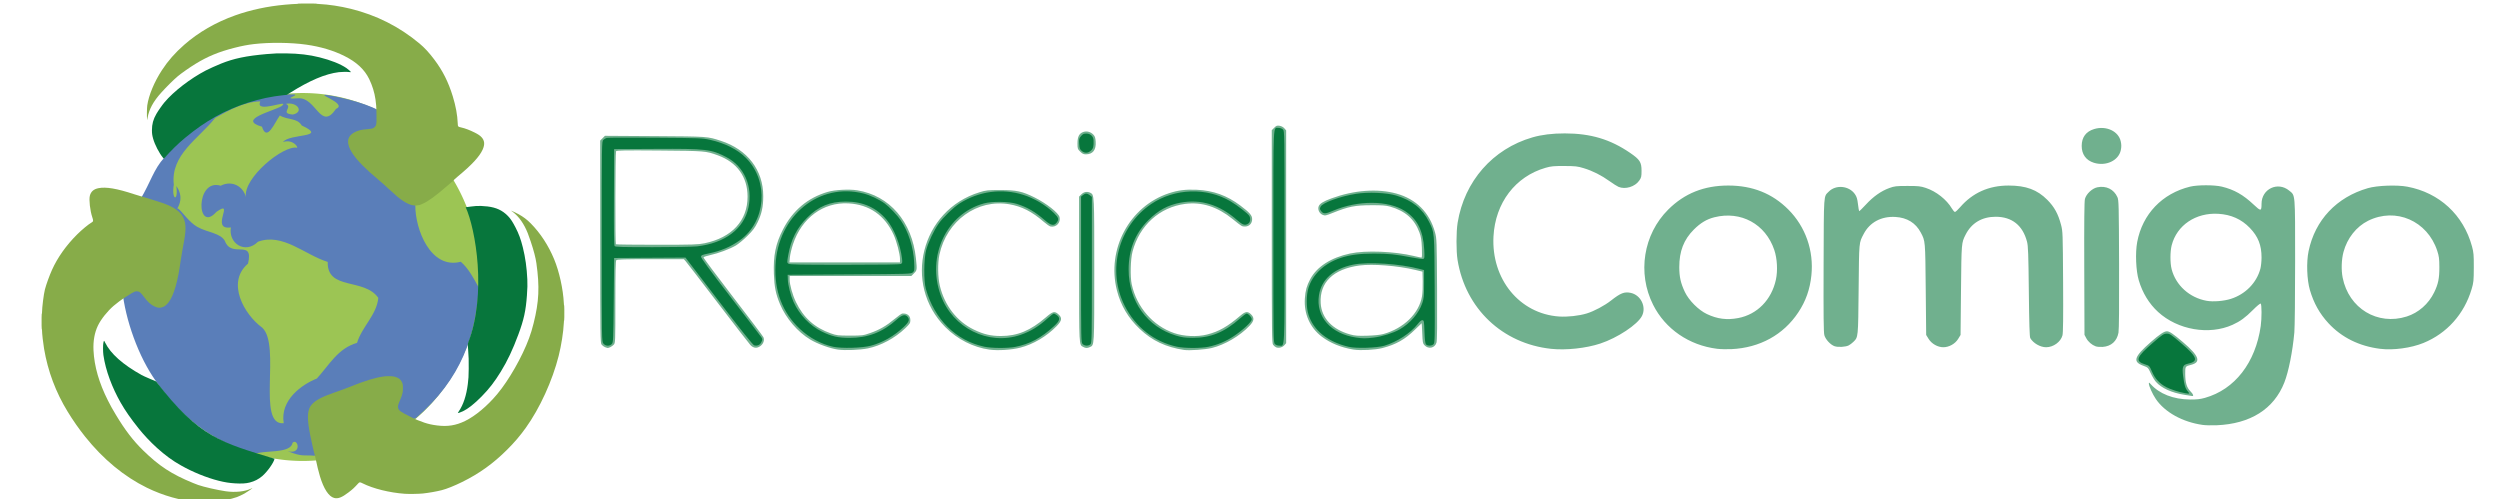 <?xml version="1.0" encoding="UTF-8" standalone="no"?>
<svg
   xmlns:dc="http://purl.org/dc/elements/1.1/"
   xmlns:cc="http://creativecommons.org/ns#"
   xmlns:rdf="http://www.w3.org/1999/02/22-rdf-syntax-ns#"
   xmlns:svg="http://www.w3.org/2000/svg"
   xmlns="http://www.w3.org/2000/svg"
   xmlns:sodipodi="http://sodipodi.sourceforge.net/DTD/sodipodi-0.dtd"
   xmlns:inkscape="http://www.inkscape.org/namespaces/inkscape"
   height="187"
   width="936.92"
   version="1.1"
   id="svg2"
   inkscape:version="0.48.5 r10040"
   sodipodi:docname="logonome_o.svg">
  <defs
     id="defs20" />
  <sodipodi:namedview
     pagecolor="#ffffff"
     bordercolor="#666666"
     borderopacity="1"
     objecttolerance="10"
     gridtolerance="10"
     guidetolerance="10"
     inkscape:pageopacity="0"
     inkscape:pageshadow="2"
     inkscape:window-width="1366"
     inkscape:window-height="715"
     id="namedview18"
     showgrid="false"
     inkscape:zoom="0.63542509"
     inkscape:cx="257.32513"
     inkscape:cy="15.593498"
     inkscape:window-x="0"
     inkscape:window-y="0"
     inkscape:window-maximized="1"
     inkscape:current-layer="svg2" />
  <path
     d="m825.46,159.24c-7.503-1.06-14.164-4.75-17.529-9.712-1.254-1.848-2.628-4.905-2.612-5.808,0.008-0.445,0.118-0.409,0.675,0.219,3.246,3.657,8.527,5.727,14.747,5.782,2.541,0.022,3.826-0.121,5.612-0.624,11.17-3.147,18.943-13.157,20.896-26.908,0.408-2.877,0.397-8.161-0.018-8.418-0.185-0.115-1.45,0.927-2.899,2.388-2.817,2.839-4.806,4.287-7.647,5.567-8.785,3.956-20.53,1.931-27.897-4.811-3.375-3.088-5.837-7.124-7.253-11.89-1.065-3.583-1.338-10.312-0.582-14.329,1.971-10.47,9.358-18.199,19.833-20.752,2.793-0.681,9.107-0.68,11.904,0.002,4.611,1.123,7.974,3.026,11.917,6.74,2.72,2.562,2.939,2.537,2.947-0.334,0.015-5.564,6.088-8.445,10.364-4.917,2.329,1.922,2.212,0.51,2.219,26.604,0.004,13.134-0.124,24.686-0.293,26.55-0.646,7.129-2.155,14.687-3.739,18.734-3.904,9.973-12.738,15.547-25.438,16.05-1.833,0.072-4.176,0.013-5.206-0.133zm10.604-47.239c5.457-1.735,9.657-6.027,11.059-11.302,0.235-0.886,0.43-2.764,0.432-4.173,0.007-4.646-1.275-7.886-4.401-11.128-3.14-3.256-7.023-4.991-11.802-5.272-8.462-0.499-15.54,4.283-17.477,11.806-0.603,2.34-0.61,6.66-0.016,8.944,1.579,6.07,6.704,10.696,13.129,11.854,2.426,0.437,6.418,0.116,9.077-0.729zm-17.336,35.972c-4.809-0.75-8.683-2.506-10.765-4.88-0.527-0.601-1.402-2.054-1.944-3.23-0.972-2.107-1.011-2.146-2.8-2.799-4.056-1.481-3.478-3.321,2.771-8.825,3.339-2.941,5.094-4.113,6.124-4.088,0.96,0.022,2.38,0.985,5.983,4.057,6.087,5.188,6.927,7.548,3.034,8.521-2.182,0.546-2.189,0.557-2.178,3.346,0.013,3.369,0.562,5.186,2.003,6.628,0.997,0.998,1.276,1.802,0.591,1.706-0.114-0.016-1.383-0.212-2.819-0.436zm-504.66-16.96c-2.997-0.414-7.561-2.064-10.407-3.763-4.686-2.797-9.133-7.992-11.326-13.229-1.603-3.829-2.139-6.473-2.313-11.415-0.242-6.858,0.664-11.265,3.419-16.63,3.665-7.14,9.307-11.878,16.736-14.057,2.731-0.801,8.055-1.09,11.082-0.601,12.14,1.961,20.557,11.737,22.012,25.567,0.447,4.245,0.428,4.388-0.714,5.531l-1.019,1.02h-22.802-22.802v1.302c0,1.951,1.06,5.747,2.359,8.448,2.82,5.864,6.995,9.616,13.072,11.746,2.239,0.785,2.712,0.84,7.191,0.842,4.634,0.001,4.888-0.031,7.596-0.972,3.445-1.198,6.064-2.711,9.151-5.29,1.3-1.086,2.581-1.99,2.846-2.01,1.892-0.136,3.029,0.805,3.029,2.507,0,1.041-0.204,1.364-1.873,2.967-3.902,3.749-9.16,6.586-14.057,7.586-2.935,0.599-8.488,0.823-11.181,0.451zm23.216-33.988c0-1.805-1.235-6.521-2.356-8.996-3.331-7.355-9.114-11.377-16.974-11.807-9.433-0.516-17.508,5.453-20.792,15.37-0.525,1.584-1.035,3.749-1.134,4.812l-0.18,1.933h20.718,20.718v-1.312zm33.559,34.005c-6.109-0.852-11.956-3.818-16.503-8.371-16.167-16.187-9.178-43.892,12.768-50.611,2.481-0.759,3.075-0.822,7.78-0.82,6.08,0.003,8.217,0.466,12.884,2.792,4.35,2.168,8.912,5.754,9.303,7.313,0.529,2.112-1.222,3.963-3.369,3.561-0.362-0.068-1.508-0.862-2.547-1.765-4.372-3.8-8.213-5.763-12.854-6.567-12.053-2.09-23.537,6.173-26.242,18.882-0.679,3.19-0.604,8.459,0.167,11.681,1.765,7.382,6.402,13.346,12.761,16.412,3.618,1.745,6.383,2.399,10.107,2.392,6.223-0.012,11.105-2.034,16.823-6.967,2.655-2.291,3.308-2.453,4.737-1.174,1.49,1.333,1.33,2.39-0.669,4.443-3.769,3.869-8.795,6.839-13.663,8.076-3.268,0.83-8.396,1.153-11.481,0.722zm72.961,0.125c-6.84-1.015-12.022-3.464-16.689-7.887-4.309-4.084-7.09-8.788-8.531-14.428-3.925-15.362,4.654-31.456,19.393-36.384,3.465-1.159,6.401-1.529,10.559-1.333,6.17,0.291,11.279,2.134,16.243,5.86,3.582,2.688,4.481,3.724,4.481,5.163,0,1.602-1.108,2.75-2.655,2.75-1.206,0-1.127,0.047-4.689-2.829-5.677-4.585-11.52-6.452-17.707-5.657-9.635,1.237-17.177,8.056-19.772,17.876-0.77,2.912-0.926,9.447-0.295,12.3,1.898,8.573,7.902,15.477,15.859,18.236,3.647,1.265,8.635,1.487,12.352,0.55,4.427-1.116,7.664-2.949,12.512-7.085,1.881-1.605,2.75-1.709,3.982-0.475,1.33,1.332,1.194,2.408-0.541,4.265-3.519,3.767-9.303,7.173-14.178,8.349-2.455,0.593-8.408,1.012-10.324,0.728zm63.548-0.13c-4.664-0.736-8.754-2.394-12.01-4.87-4.424-3.364-6.725-8.574-6.323-14.319,0.209-2.985,0.702-4.757,2.006-7.207,2.499-4.694,7.777-8.089,14.961-9.626,5.831-1.247,16.568-0.827,23.908,0.934,1.37,0.329,2.635,0.598,2.812,0.598,0.219,0,0.272-1.165,0.167-3.675-0.123-2.933-0.308-4.092-0.916-5.739-1.856-5.024-5.321-8.076-10.996-9.684-1.574-0.446-2.952-0.547-7.191-0.528-5.952,0.027-8.404,0.515-14.097,2.801-2.831,1.137-3.085,1.188-4,0.806-1.206-0.505-1.906-1.965-1.498-3.126,0.375-1.067,1.726-1.921,4.843-3.059,8.489-3.1,17.267-3.74,24.352-1.774,7.388,2.05,12.392,7.087,14.43,14.527,0.638,2.329,0.661,2.956,0.771,21.3,0.08,13.323,0.015,19.231-0.22,20.023-0.613,2.063-3.005,2.576-4.514,0.968-0.616-0.656-0.697-1.096-0.827-4.484-0.08-2.066-0.177-3.757-0.218-3.757-0.04,0-1.134,1.052-2.432,2.338-3.74,3.708-7.202,5.67-12.307,6.977-2.679,0.686-8.135,0.978-10.702,0.573zm11.062-5.831c7.652-2.107,13.444-7.77,14.52-14.198,0.185-1.105,0.297-3.626,0.249-5.602l-0.087-3.592-2.698-0.643c-6.627-1.578-15.967-2.313-20.933-1.648-9.781,1.312-14.961,6.34-14.513,14.087,0.327,5.651,4.374,9.93,11.12,11.758,1.794,0.486,2.856,0.563,6.349,0.458,2.595-0.078,4.881-0.314,5.993-0.62zm62.924,5.543c-18.285-1.95-32.139-15.092-35.089-33.285-0.543-3.351-0.531-10.552,0.023-13.974,2.518-15.545,13.144-27.674,28.024-31.988,3.471-1.006,7.456-1.497,12.135-1.494,9.694,0.006,17.048,2.202,24.508,7.318,3.631,2.49,4.257,3.472,4.257,6.677,0,2.205-0.085,2.57-0.858,3.687-1.605,2.319-5.235,3.419-7.766,2.353-0.53-0.223-2.043-1.183-3.361-2.133-3.054-2.2-6.317-3.843-9.654-4.861-2.348-0.716-3.131-0.805-7.276-0.823-3.989-0.018-4.983,0.077-7.041,0.668-11.34,3.26-18.856,13.151-19.528,25.704-0.858,16.015,9.763,29.001,24.564,30.032,3.166,0.221,7.485-0.256,10.396-1.147,2.745-0.84,6.677-2.937,9.139-4.875,3.544-2.789,4.978-3.34,7.354-2.83,3.766,0.809,5.924,5.25,4.197,8.64-1.644,3.227-9.154,8.205-15.596,10.339-5.34,1.769-12.875,2.583-18.428,1.991zm62.175-0.021c-10.506-1.301-19.418-7.427-23.974-16.48-5.984-11.888-3.674-26.419,5.678-35.718,6.095-6.061,13.41-8.982,22.491-8.982,9.073,0,16.482,2.957,22.495,8.977,6.448,6.456,9.595,15.424,8.65,24.65-0.541,5.274-2.1,9.683-4.933,13.945-5.568,8.378-14.415,13.237-25.014,13.738-1.73,0.082-4.157,0.023-5.393-0.13zm7.936-11.52c7.106-1.361,12.462-6.823,14.102-14.381,0.732-3.371,0.487-7.896-0.6-11.126-3.28-9.738-12.515-14.771-22.487-12.256-2.844,0.717-5.178,2.117-7.656,4.593-3.788,3.784-5.475,8.139-5.465,14.11,0.006,3.666,0.536,6.013,2.099,9.3,1.502,3.158,5.096,6.763,8.226,8.251,3.925,1.866,7.515,2.326,11.78,1.509zm240.55,11.528c-7.823-0.977-14.422-4.243-19.358-9.582-3.325-3.596-5.512-7.506-6.966-12.457-1.129-3.842-1.353-10.427-0.495-14.55,2.429-11.671,10.494-20.239,22.239-23.624,3.503-1.01,10.877-1.282,14.78-0.547,12.023,2.267,21.004,10.565,24.231,22.391,0.607,2.223,0.688,3.184,0.67,7.929-0.019,4.964-0.085,5.618-0.828,8.1-2.799,9.354-9.252,16.56-18.044,20.148-4.658,1.901-11.33,2.802-16.229,2.19zm9.975-12.111c4.408-1.403,8.167-4.71,10.274-9.036,1.518-3.117,1.96-5.262,1.946-9.442-0.011-3.217-0.124-4.091-0.799-6.15-3.678-11.225-15.549-16.384-25.892-11.253-4.415,2.19-7.852,6.545-9.237,11.703-0.754,2.809-0.883,6.736-0.315,9.608,2.279,11.527,13.054,18.062,24.022,14.57zm-675.25,11.491c-0.412-0.162-0.982-0.592-1.267-0.956-0.484-0.619-0.518-3.114-0.524-38.56l-0.007-37.898,0.892-0.894,0.892-0.894,18.659,0.118c20.017,0.127,19.727,0.106,24.801,1.763,9.982,3.26,15.892,10.994,15.876,20.775-0.007,3.942-0.595,6.638-2.132,9.777-1.007,2.057-1.748,3.043-3.826,5.1-1.417,1.403-3.362,3.011-4.322,3.575-2.26,1.327-6.584,2.947-9.609,3.598-1.315,0.283-2.442,0.667-2.504,0.853s4.886,6.823,10.996,14.749c6.11,7.926,11.263,14.749,11.45,15.161,0.513,1.127-0.019,2.568-1.257,3.405-1.279,0.864-2.489,0.706-3.625-0.473-0.434-0.45-5.947-7.568-12.252-15.818-6.305-8.25-11.738-15.304-12.073-15.675l-0.609-0.675h-12.473c-9.301,0-12.564,0.092-12.832,0.36-0.27,0.271-0.36,4.167-0.36,15.693,0,15.153-0.007,15.341-0.628,16.008-0.573,0.616-1.807,1.266-2.313,1.219-0.113-0.011-0.542-0.151-0.954-0.313zm37.322-38.936c10.241-2.116,16.116-8.47,16.116-17.431,0-7.436-3.919-12.895-11.14-15.519-4.513-1.64-4.737-1.659-21.891-1.796-13.036-0.104-16.046-0.054-16.251,0.268-0.295,0.466-0.354,34.552-0.06,34.846,0.11,0.11,7.02,0.198,15.356,0.196,13.626-0.004,15.431-0.061,17.871-0.565zm141.89,38.85c-1.563-0.867-1.509,0.154-1.52-29.079l-0.011-27.248,0.876-0.877c0.936-0.937,2.245-1.152,3.364-0.553,1.467,0.786,1.453,0.517,1.453,28.946,0,28.996,0.052,28.1-1.677,28.888-0.959,0.438-1.593,0.418-2.485-0.077zm72.286,0.133c-0.353-0.149-0.859-0.581-1.124-0.959-0.436-0.624-0.482-4.423-0.482-40.545v-39.856l0.913-0.914c0.789-0.79,1.064-0.89,2.023-0.737,0.662,0.106,1.382,0.49,1.784,0.954l0.674,0.777v39.867,39.867l-0.674,0.767c-0.747,0.85-2.128,1.196-3.114,0.78zm209.34-0.391c-1.529-0.514-3.413-2.535-3.853-4.133-0.282-1.024-0.348-7.22-0.282-26.24,0.096-27.403-0.031-25.589,1.932-27.573,2.663-2.691,7.579-2.228,9.789,0.921,0.669,0.954,0.918,1.757,1.155,3.734,0.166,1.385,0.364,2.582,0.439,2.66,0.075,0.078,1.213-1.029,2.528-2.458,2.757-2.998,5.696-5.075,8.761-6.192,1.969-0.718,2.541-0.784,6.795-0.787,4.119-0.003,4.897,0.079,6.877,0.728,3.918,1.284,7.841,4.381,9.812,7.743,0.411,0.701,0.923,1.275,1.139,1.275,0.215,0,1.082-0.798,1.926-1.773,4.681-5.41,10.749-8.127,18.151-8.127,6.552,0,10.745,1.549,14.548,5.374,2.609,2.624,4.057,5.26,5.123,9.326,0.651,2.483,0.672,3.044,0.778,21.357,0.079,13.598,0.013,19.164-0.237,20.095-0.66,2.453-3.406,4.445-6.129,4.445-2.198,0-4.848-1.528-5.934-3.421-0.261-0.455-0.409-5.221-0.541-17.426-0.154-14.178-0.259-17.094-0.673-18.684-1.6-6.144-5.642-9.366-11.752-9.366-5.152,0-9.075,2.345-11.29,6.75-1.543,3.068-1.526,2.87-1.704,20.724l-0.167,16.824-0.9,1.476c-1.124,1.843-3.406,3.126-5.561,3.126-2.106,0-4.378-1.292-5.519-3.139l-0.904-1.463-0.167-17.124c-0.179-18.415-0.145-18.019-1.852-21.25-1.913-3.62-5.139-5.604-9.522-5.854-5.281-0.301-9.598,2.011-11.871,6.358-1.803,3.449-1.718,2.527-1.902,20.721-0.185,18.364-0.141,17.929-1.98,19.753-0.473,0.469-1.255,1.058-1.739,1.308-1.144,0.592-3.946,0.758-5.273,0.313zm97.828,0.033c-1.461-0.541-2.806-1.705-3.523-3.049l-0.671-1.258-0.082-24.843c-0.058-17.733,0.015-25.203,0.256-26.099,0.506-1.88,2.698-3.943,4.62-4.347,3.312-0.696,6.213,0.723,7.551,3.693,0.502,1.113,0.545,2.845,0.624,25.148,0.056,15.63-0.023,24.537-0.226,25.635-0.592,3.204-2.729,5.122-5.947,5.338-0.937,0.063-2.108-0.035-2.602-0.219zm-0.683-68.797c-2.933-0.917-4.566-3.186-4.554-6.329,0.012-3.236,1.6-5.38,4.672-6.306,4.514-1.36,9.153,0.806,9.974,4.658,0.259,1.217,0.263,2.044,0.013,3.247-0.814,3.924-5.566,6.149-10.105,4.73zm-379.89-4.176c-0.961-0.962-1.019-1.137-1.018-3.075,0.002-2.523,0.65-3.778,2.223-4.297,1.323-0.437,2.758-0.035,3.786,1.061,0.547,0.583,0.732,1.175,0.825,2.644,0.194,3.054-1.096,4.687-3.704,4.687-0.844,0-1.326-0.233-2.112-1.02z"
     style="fill:#70b08e;"
     id="path6" />
  <a
     id="comigo">
    <path
       id="path8"
       style="fill:#07763c;"
       d="m818.79,147.33c-2.081-0.35-5.411-1.426-6.941-2.243-2.537-1.354-4.184-3.136-5.329-5.764-0.971-2.229-0.995-2.255-2.582-2.755-3.883-1.223-3.378-2.658,2.822-8.023,3.669-3.175,4.171-3.508,5.288-3.508,1.102,0,1.57,0.31,5.273,3.487,6.283,5.391,6.779,6.927,2.52,7.814-1.781,0.371-2.111,1.265-1.685,4.562,0.444,3.438,0.805,4.639,1.72,5.728,0.822,0.978,0.767,1.014-1.087,0.702zm-506.53-17.37c-4.512-0.992-8.935-3.363-12.498-6.7-6.514-6.102-9.601-14.171-9.131-23.874,0.896-18.534,16.349-31.118,32.982-26.859,2.529,0.648,5.91,2.241,7.973,3.759,1.709,1.256,4.688,4.373,5.948,6.222,2.863,4.202,4.786,10.168,5.052,15.678,0.152,3.135,0.126,3.33-0.507,3.9-0.652,0.586-1.198,0.603-23.782,0.75l-23.116,0.15,0.06,1.745c0.075,2.192,1.045,5.982,2.162,8.447,2.159,4.767,6.146,8.933,10.636,11.115,3.685,1.79,6.127,2.341,10.364,2.338,6.918-0.004,12.361-2.118,17.67-6.861,1.985-1.773,3.11-2.078,4.007-1.086,0.96,1.062,0.626,1.96-1.448,3.903-3.65,3.418-7.805,5.779-12.289,6.981-3.212,0.862-10.963,1.077-14.083,0.391zm25.37-31.051c0.545-0.292,0.589-0.511,0.411-2.025-0.624-5.3-2.95-11.164-5.76-14.522-3.807-4.55-8.884-6.825-15.226-6.825-6.021,0-10.307,1.77-14.532,6-3.88,3.884-6.08,8.213-7.098,13.964-0.499,2.822-0.498,2.918,0.053,3.321,0.47,0.344,4.079,0.415,21.055,0.415,14.222,0,20.674-0.1,21.098-0.327zm31.298,31.036c-10.685-2.294-18.778-10.298-21.95-21.709-0.837-3.009-0.76-11.281,0.135-14.55,0.807-2.947,2.941-7.452,4.682-9.883,1.699-2.372,5.545-6.085,7.79-7.521,7.23-4.622,15.862-5.797,23.919-3.254,4.156,1.311,8.412,3.843,11.507,6.844,1.747,1.694,1.929,2.359,0.975,3.573-1.012,1.288-2.133,1.075-4.29-0.812-3.716-3.253-6.7-4.996-10.681-6.24-2.929-0.915-9.223-0.996-12.275-0.158-14.053,3.862-21.533,19.765-16.19,34.423,4.489,12.315,17.849,18.956,29.886,14.857,3.735-1.272,6.799-3.14,10.18-6.208,1.074-0.974,2.123-1.772,2.331-1.772,0.208,0,0.734,0.28,1.168,0.622,1.337,1.053,1.079,2.046-1.044,4.013-4.794,4.444-9.11,6.76-14.598,7.835-2.8,0.548-8.859,0.516-11.547-0.061zm72.18-0.007c-8.529-1.83-15.584-7.364-19.631-15.401-6.68-13.264-2.376-29.712,9.96-38.065,8.767-5.936,20.805-6.33,29.796-0.976,2.615,1.557,6.556,4.634,7,5.464,0.516,0.965,0.334,2.308-0.38,2.808-1.201,0.842-2.099,0.578-4.151-1.222-6.699-5.876-13.727-8.04-21.363-6.578-4.687,0.898-8.214,2.814-11.901,6.467-5.002,4.956-7.464,11.083-7.464,18.578,0,11.88,6.963,21.554,17.84,24.785,2.198,0.653,3.311,0.801,6.131,0.817,6.744,0.037,12.004-2.112,17.768-7.261,1.12-1.001,2.239-1.819,2.486-1.819,0.685,0,1.92,1.387,1.92,2.157,0,0.923-3.288,3.991-6.714,6.265-2.998,1.99-6.11,3.297-9.528,4.002-2.91,0.6-8.922,0.589-11.769-0.021zm64.417,0.052c-7.939-1.855-13.272-6.122-15.161-12.133-0.853-2.715-0.851-7.203,0.004-9.943,1.591-5.098,5.913-9.152,11.945-11.206,3.439-1.171,7.182-1.672,12.487-1.672,5.49,0,8.195,0.272,13.975,1.403,2.24,0.439,4.316,0.704,4.614,0.59,0.493-0.189,0.525-0.507,0.358-3.575-0.381-6.984-2.573-11.346-7.222-14.37-6.226-4.05-17.69-4.089-26.986-0.091-2.844,1.223-3.582,1.24-4.427,0.103-0.523-0.704-0.543-0.884-0.18-1.64,0.709-1.479,7.298-3.869,13.284-4.82,4.51-0.716,11.411-0.43,14.932,0.621,6.049,1.804,9.965,4.93,12.442,9.93,2.017,4.071,1.958,3.354,2.071,25.313,0.094,18.386,0.063,19.956-0.406,20.475-0.633,0.7-2.292,0.74-2.85,0.067-0.288-0.346-0.456-1.767-0.561-4.725-0.14-3.943-0.19-4.236-0.749-4.315-0.418-0.059-0.961,0.379-1.798,1.45-2.636,3.375-7.831,6.75-12.49,8.114-2.835,0.829-10.499,1.075-13.278,0.426zm9.289-3.479c3.102-0.371,7.366-1.703,9.655-3.014,3.997-2.289,7.211-5.986,8.531-9.81,0.619-1.792,0.691-2.549,0.691-7.231v-5.229l-1.498-0.401c-7.523-2.012-19.536-2.795-25.129-1.636-7.328,1.518-11.847,5.563-12.758,11.422-1.251,8.046,4.407,14.501,13.928,15.89,2.549,0.372,3.54,0.373,6.58,0.009zm-288.68,2.234c-0.621-0.79-0.621-0.807-0.621-38.25,0-36.899,0.009-37.468,0.592-38.052,0.325-0.326,0.913-0.673,1.305-0.772,0.392-0.099,8.587-0.124,18.211-0.057,16.756,0.117,17.624,0.151,20.483,0.791,5.612,1.256,10.287,3.609,13.426,6.756,8.735,8.758,7.604,23.874-2.313,30.916-3.51,2.492-7.082,3.99-11.786,4.941-2.234,0.452-2.625,0.62-2.707,1.168-0.068,0.46,3.02,4.682,10.994,15.028,6.099,7.913,11.32,14.741,11.603,15.173,0.478,0.73,0.48,0.857,0.026,1.809-0.518,1.087-1.491,1.533-2.69,1.232-0.466-0.117-4.724-5.44-13.228-16.536l-12.541-16.363-13.364,0.078-13.364,0.078-0.15,15.794c-0.142,14.994-0.179,15.826-0.721,16.425-0.833,0.922-2.364,0.844-3.153-0.159zm35.036-36.407c10.561-1.213,17.629-6.556,19.335-14.617,1.665-7.865-1.579-15.318-8.172-18.778-5.783-3.035-7.626-3.252-26.744-3.145l-15.431,0.087-0.077,17.966c-0.056,13.02,0.016,18.079,0.261,18.375,0.277,0.334,2.884,0.408,14.31,0.406,7.684-0.002,15.117-0.134,16.518-0.295zm144.55,36.566c-0.553-0.611-0.571-1.506-0.571-27.927v-27.295l0.707-0.573c0.909-0.737,1.567-0.725,2.548,0.048l0.789,0.622v27.382c0,26.146-0.025,27.404-0.548,27.878-0.769,0.697-2.235,0.629-2.926-0.135zm72.091,0.032c-0.593-0.594-0.599-1-0.599-40.133,0-43.936-0.148-40.867,1.965-40.867,0.632,0,1.264,0.232,1.631,0.6,0.593,0.594,0.599,1,0.599,40.133,0,43.936,0.148,40.867-1.965,40.867-0.632,0-1.264-0.232-1.631-0.6zm-72.42-72.393c-0.706-0.608-0.842-0.986-0.947-2.64-0.111-1.751-0.048-2.02,0.684-2.89,0.657-0.782,1.026-0.96,1.992-0.96,1.503,0,2.637,1.034,2.7,2.461,0.104,2.367-0.073,3.085-0.963,3.914-1.108,1.03-2.356,1.071-3.466,0.115z" />
  </a>
  <a
     id="globo">
    <path
       inkscape:connector-curvature="0"
       id="path10"
       d="m 179.913,103.806 a 66.47,68.945 0 0 1 -132.94,0 66.47,68.945 0 1 1 132.94,0 z"
       style="fill:#9cc554" />
  </a>
  <path
     d="m 58.465,142.87 c -6.533,-9.041 -11.547,-23.115 -12.637,-34.24 -0.515,-4.834 -0.453,-4.999 1.362,-18.283 8.36,-2.687 17.233,-9.915 19.438,-12.295 1.614,1.143 4.198,5.245 7.319,6.975 4.01,2.223 8.632,2.252 10.335,5.277 2.498,6.725 10.901,-1.041 8.668,8.491 -8.241,7.003 -1.511,19.036 5.332,24.012 7.145,6.612 -2.241,36.945 8.053,35.788 -1.453,-8.647 6.756,-14.489 12.415,-16.74 4.842,-5.349 7.871,-11.254 15.052,-13.367 1.926,-6.197 7.365,-10.452 7.975,-16.851 -5.321,-7.607 -19.269,-2.667 -18.958,-13.476 -8.548,-2.632 -16.876,-10.982 -26.127,-7.576 -4.762,4.783 -11.187,0.681 -10.165,-5.359 -8.126,1.205 1.869,-10.952 -5.43,-5.813 -7.498,8.43 -7.95,-12.739 1.612,-9.809 4.197,-2.164 8.427,0.204 9.439,4.24 -1.027,-7.23 14.121,-19.549 19.184,-18.468 0.417,-0.367 -1.713,-3.311 -5.275,-2.145 2.408,-3.289 17.233,-1.497 7.03,-6.195 -1.783,-2.953 -5.111,-1.919 -8.21,-3.761 -2.029,2.822 -4.833,10.06 -6.703,4.211 -9.535,-2.735 4.361,-5.832 7.419,-7.758 3.511,-2.937 -10.373,3.231 -8.037,-1.724 -6.013,0.111 -11.79,3.297 -16.93,6.19 -6.123,7.805 -16.786,13.705 -15.49,25.045 -0.975,5.683 1.786,6.743 0.938,0.463 6.989,9.916 -11.363,18.163 -18.965,20.462 1.818,-6.523 3.261,-9.62 5.492,-15.453 3.876,-6.487 4.99,-11.327 9.018,-15.684 10.891,-12.956 24.545,-22.581 47.036,-23.632 6.228,-0.257 -4.616,2.022 3.098,1.447 6.723,-0.502 8.412,12.5 14.183,3.953 4.96,-2.071 -10.616,-6.547 -1.42,-4.85 8.288,1.583 17.842,4.502 20.426,7.742 5.453,6.835 4.41,9.164 10.701,33.271 -0.054,9.029 5.748,24.106 17.046,21.141 2.914,2.483 5.043,6.587 6.711,9.649 -1.122,17.822 -6.29,34.173 -23.601,49.002 -17.245,5.234 -27.62,11.489 -37.994,14.044 -3.933,-0.35 -4.406,0.544 -9.971,-1.7 5.514,1.405 3.786,-5.081 1.795,-3.144 -0.663,4.274 -11.042,2.617 -14.281,4.262 -17.242,-5.431 -28.098,-14.718 -36.874,-27.34 z M 109.78,42.921 c 4.285,-0.972 1.675,-4.868 -2.681,-3.997 2.924,1.203 -2.521,3.634 2.681,3.997 z"
     style="fill:#5a7eb9"
     id="path12"
     inkscape:connector-curvature="0"
     sodipodi:nodetypes="ccccscccccccccccccccccccccccccccscccccccccccccccc" />
  <path
     style="fill:#87ac49;"
     d="m75.176,188.19c-0.536-0.024-0.896-0.059-0.801-0.08s-0.22-0.06-0.701-0.087c-5.688-0.329-12.521-2.251-18.621-5.239-8.521-4.174-16.382-10.672-23.131-19.121-2.328-2.915-4.513-6.038-6.542-9.351-4.493-7.338-7.442-15.198-8.866-23.629-0.368-2.177-0.753-5.647-0.772-6.947-0.005-0.317-0.024-0.417-0.057-0.301-0.027,0.096-0.069-0.519-0.093-1.366-0.048-1.723,0.015-4.821,0.092-4.552,0.033,0.114,0.052,0.002,0.057-0.325,0.029-2.09,0.64-6.968,1.09-8.7,0.493-1.899,1.705-5.247,2.666-7.371,2.118-4.678,5.301-9.166,9.393-13.244,1.794-1.788,4.269-3.835,5.426-4.488,0.694-0.392,0.725-0.628,0.262-2.003-0.809-2.397-1.28-6.505-0.916-7.975,0.397-1.601,1.431-2.527,3.223-2.886,2.844-0.57,6.901,0.119,13.482,2.29,1.051,0.347,1.981,0.631,2.066,0.631,0.177,0,5.009,1.477,6.84,2.091,12.068,3.636,10.945,8.485,9.123,17.994-0.191,0.996-0.478,2.719-0.636,3.829-0.369,2.578-0.572,3.847-0.875,5.444-1.295,6.837-3.184,10.974-5.537,12.125-1.199,0.586-2.282,0.529-3.662-0.195-1.362-0.714-2.364-1.645-3.712-3.449-1.284-1.719-1.693-2.048-2.612-2.107-0.377-0.024-0.571,0.001-0.856,0.11-0.563,0.215-1.597,0.823-3.041,1.786-0.719,0.48-1.341,0.872-1.381,0.872-0.114,0-2.633,1.92-3.494,2.663-2.37,2.044-4.766,5.064-5.897,7.432-1.257,2.632-1.818,5.775-1.652,9.255,0.287,6,2.081,12.229,5.425,18.836,0.985,1.947,1.583,3.022,2.943,5.291,3.41,5.689,6.493,9.721,10.209,13.348,6.068,5.923,10.676,8.931,18.757,12.245,0.642,0.263,1.488,0.591,1.88,0.727,2.162,0.753,7.169,1.9,10.286,2.357,3.646,0.535,7.353,0.133,9.703-1.051,0.186-0.094,0.351-0.156,0.368-0.139,0.069,0.069-1.901,1.423-2.938,2.02-0.758,0.436-2.162,1.098-2.885,1.359-2.254,0.816-6.067,1.563-8.806,1.724-0.51,0.03-0.78,0.07-0.696,0.103,0.083,0.033-0.082,0.056-0.42,0.059-0.306,0.003-1.043,0.017-1.636,0.03-0.594,0.014-1.518,0.006-2.054-0.018zm50.034-1.58c-2.013-0.541-3.876-3.386-5.307-8.105-0.524-1.727-1.13-4.214-1.663-6.823-0.082-0.402-0.176-0.809-0.208-0.905-0.371-1.09-1.778-7.444-2.154-9.724-0.833-5.053-0.588-7.659,0.88-9.368,1.435-1.671,3.827-2.944,8.723-4.644,3.209-1.114,3.677-1.286,5.466-2.006,5.889-2.372,9.681-3.536,12.881-3.953,1.193-0.156,2.959-0.142,3.76,0.028,1.834,0.39,2.791,1.189,3.296,2.75,0.172,0.531,0.163,2.587-0.014,3.351-0.212,0.912-0.452,1.608-0.956,2.77-0.784,1.807-0.892,2.334-0.64,3.123,0.246,0.771,1.075,1.357,3.849,2.722,0.862,0.424,1.583,0.796,1.604,0.827,0.095,0.144,2.997,1.315,4.349,1.754,1.617,0.525,2.767,0.777,4.698,1.03,3.937,0.515,7.091,0.013,10.553-1.679,3.841-1.878,8.273-5.589,12.011-10.058,4.393-5.253,9.373-13.992,11.928-20.932,0.705-1.915,1.14-3.347,1.72-5.657,2.021-8.058,2.279-13.651,1.036-22.458-0.294-2.086-0.969-4.671-2.123-8.133-0.361-1.084-0.864-2.494-1.117-3.133-1.383-3.495-3.356-6.295-5.599-7.946-0.326-0.24-0.607-0.45-0.625-0.467-0.143-0.137,1.916,0.82,2.716,1.261,1.853,1.023,3.193,2.03,4.628,3.478,3.606,3.639,6.622,8.257,8.759,13.408,1.943,4.685,3.376,11.173,3.646,16.506,0.026,0.51,0.068,0.867,0.094,0.793,0.074-0.211,0.131,2.731,0.085,4.405-0.023,0.833-0.061,1.436-0.086,1.34s-0.066,0.28-0.094,0.835c-0.173,3.528-0.926,8.342-1.931,12.35-2.333,9.298-7.085,19.692-12.352,27.017-2.205,3.066-4.181,5.38-6.993,8.186-5.156,5.146-10.405,8.915-16.821,12.077-2.905,1.432-5.776,2.585-7.6,3.053-1.999,0.513-4.845,1.016-7.161,1.266-1.405,0.152-5.257,0.213-6.736,0.107-5.718-0.409-11.86-1.93-15.819-3.916-1.054-0.529-1.139-0.522-1.741,0.135-1.454,1.586-1.998,2.087-3.59,3.301-2.449,1.869-3.908,2.424-5.354,2.035zm29.83-109.62c-1.095-0.118-2.533-0.731-3.992-1.7-1.468-0.976-2.775-2.075-5.619-4.723-1.688-1.571-1.861-1.725-3.701-3.28-5.007-4.233-7.607-6.857-9.441-9.531-1.75-2.551-2.255-4.634-1.507-6.216,0.335-0.708,1.144-1.475,2.046-1.94,1.403-0.724,2.476-0.995,4.63-1.172,1.53-0.125,2.125-0.24,2.559-0.494,0.36-0.211,0.821-0.774,0.923-1.128,0.155-0.539,0.222-1.917,0.163-3.391-0.032-0.804-0.05-1.76-0.039-2.123,0.022-0.745-0.131-2.544-0.339-4.003-0.374-2.611-1.185-5.242-2.362-7.658-1.745-3.582-4.707-6.352-9.202-8.605-4.198-2.104-9.011-3.539-14.434-4.304-5.713-0.805-13.641-0.89-19.53-0.208-2.366,0.274-4.56,0.692-7.311,1.395-5.915,1.51-10.081,3.231-14.691,6.067-2.164,1.331-5.283,3.518-6.58,4.611-1.596,1.347-4.148,3.873-6.143,6.082-3.054,3.382-4.675,6.386-5.17,9.581l-0.119,0.766-0.062-0.418c-0.114-0.77-0.073-4.082,0.062-5.048,0.534-3.806,2.65-8.899,5.509-13.263,2.308-3.531,4.903-6.482,8.354-9.509,5.35-4.693,11.792-8.41,19.113-11.027,5.678-2.03,12.118-3.408,18.698-3.999,1.759-0.158,3.579-0.279,4.386-0.291,0.372-0.006,0.488-0.024,0.348-0.056-0.33-0.075,3.504-0.138,5.5-0.091,0.996,0.024,1.716,0.062,1.601,0.085-0.115,0.023,0.264,0.064,0.842,0.092,3.615,0.172,8.016,0.837,11.895,1.797,9.681,2.397,18.136,6.658,25.732,12.969,1.929,1.603,3.64,3.453,5.605,6.063,3.157,4.193,5.274,8.404,6.922,13.771,1.117,3.637,1.733,6.992,1.856,10.108,0.05,1.269,0.065,1.287,1.319,1.567,1.471,0.328,3.139,0.961,5.067,1.923,1.219,0.608,1.949,1.1,2.501,1.686,1.204,1.276,1.339,2.742,0.436,4.724-1.183,2.596-4.072,5.714-9.243,9.978-0.673,0.555-1.226,1.038-1.228,1.072-0.002,0.034-0.184,0.226-0.403,0.425-0.367,0.333-0.391,0.373-0.296,0.488,0.097,0.117,0.094,0.119-0.044,0.033-0.138-0.086-0.253-0-1.697,1.259-4.552,3.97-7.395,6.056-9.508,6.98-0.304,0.133-0.678,0.296-0.831,0.363-0.153,0.067-0.301,0.117-0.329,0.112-0.028-0.006-0.247,0.033-0.487,0.087-0.62,0.137-1.119,0.164-1.758,0.096zm15.272-8.113c-0.087-0.11-0.084-0.113,0.026-0.026,0.116,0.091,0.153,0.148,0.096,0.148-0.014,0-0.069-0.055-0.122-0.122zm-0.348-0.418c-0.087-0.11-0.084-0.113,0.026-0.026,0.116,0.091,0.153,0.148,0.096,0.148-0.014,0-0.069-0.055-0.122-0.122z"
     id="path14" />
  <a
     id="setas">
    <path
       sodipodi:nodetypes="csccccscccccsccccssccccccsscsccssccccssscccsccccsccsscsscc"
       inkscape:connector-curvature="0"
       id="path16"
       d="m 88.022,181.14 c -2.103,-0.126 -3.776,-0.394 -6.066,-0.969 -4.496,-1.13 -9.746,-3.262 -14.045,-5.702 -6.385,-3.483 -12.242,-9.274 -15.921,-13.859 -3.027,-3.792 -4.993,-6.612 -6.769,-9.712 -3.155,-5.536 -5.647,-12.011 -6.473,-17.857 -0.172,-1.286 -0.178,-3.779 -0.011,-4.525 0.234,-1.044 0.213,-1.042 0.679,-0.097 2.043,4.141 6.592,8.187 13.617,12.108 1.094,0.611 4.527,1.996 5.487,2.433 16.123,21.052 24.691,22.964 44.368,28.963 -0.287,1.51 -2.744,4.907 -4.598,6.498 -1.445,1.214 -2.861,1.936 -4.74,2.418 -1.417,0.363 -3.048,0.453 -5.53,0.304 z m 83.552,-26.38 c 0,-0.032 0.168,-0.303 0.373,-0.603 1.713,-2.503 2.843,-5.929 3.38,-10.257 0.256,-2.059 0.294,-2.71 0.333,-5.674 0.038,-2.94 -0.017,-4.739 -0.224,-7.314 l -0.101,-1.257 0.07,-1.11 c 7.129,-18.455 2.809,-42.753 -0.877,-50.882 3.024,-0.371 4.338,-0.727 8.17,-0.295 3.28,0.404 5.501,1.425 7.548,3.472 1.025,1.025 1.749,2.095 2.876,4.253 1.286,2.462 2.043,4.51 2.823,7.636 0.935,3.748 1.481,7.636 1.676,11.94 0.087,1.929 0.055,3.245 -0.149,6.092 -0.409,5.689 -1.153,9.077 -3.206,14.6 -2.118,5.697 -4.101,9.896 -6.571,13.909 -2.395,3.892 -4.328,6.392 -7.205,9.32 -2.652,2.699 -5.036,4.588 -6.975,5.528 -0.879,0.426 -1.939,0.777 -1.939,0.642 z M 61.094,59.125 c -1.451,-1.751 -3.06,-4.859 -3.706,-7.159 -0.352,-1.253 -0.444,-1.903 -0.447,-3.163 -0.005,-2.267 0.484,-4.075 1.649,-6.092 0.696,-1.206 2.207,-3.365 3.069,-4.386 3.481,-4.124 9.656,-8.879 15.466,-11.909 1.178,-0.614 3.957,-1.867 5.734,-2.584 4.746,-1.915 9.401,-2.889 17.069,-3.568 2.813,-0.249 4.322,-0.305 7.194,-0.263 4.998,0.072 8.705,0.508 12.615,1.485 4.278,1.069 7.817,2.48 10.095,4.023 0.635,0.431 1.771,1.462 1.694,1.539 -0.023,0.023 -0.304,0.006 -0.624,-0.038 -0.825,-0.113 -2.862,-0.097 -3.896,0.031 -5.1,0.631 -10.942,3.104 -18.34,7.765 l -1.184,0.746 -1.208,0.12 c -8.762,0.87 -17.983,3.795 -25.644,8.137 -3.954,2.241 -7.026,4.379 -11.234,7.819 -2.531,2.07 -5.431,4.909 -7.546,7.392 -0.204,0.239 -0.396,0.435 -0.427,0.435 -0.031,0 -0.18,-0.149 -0.33,-0.331 z"
       style="fill:#07763c" />
  </a>
</svg>
